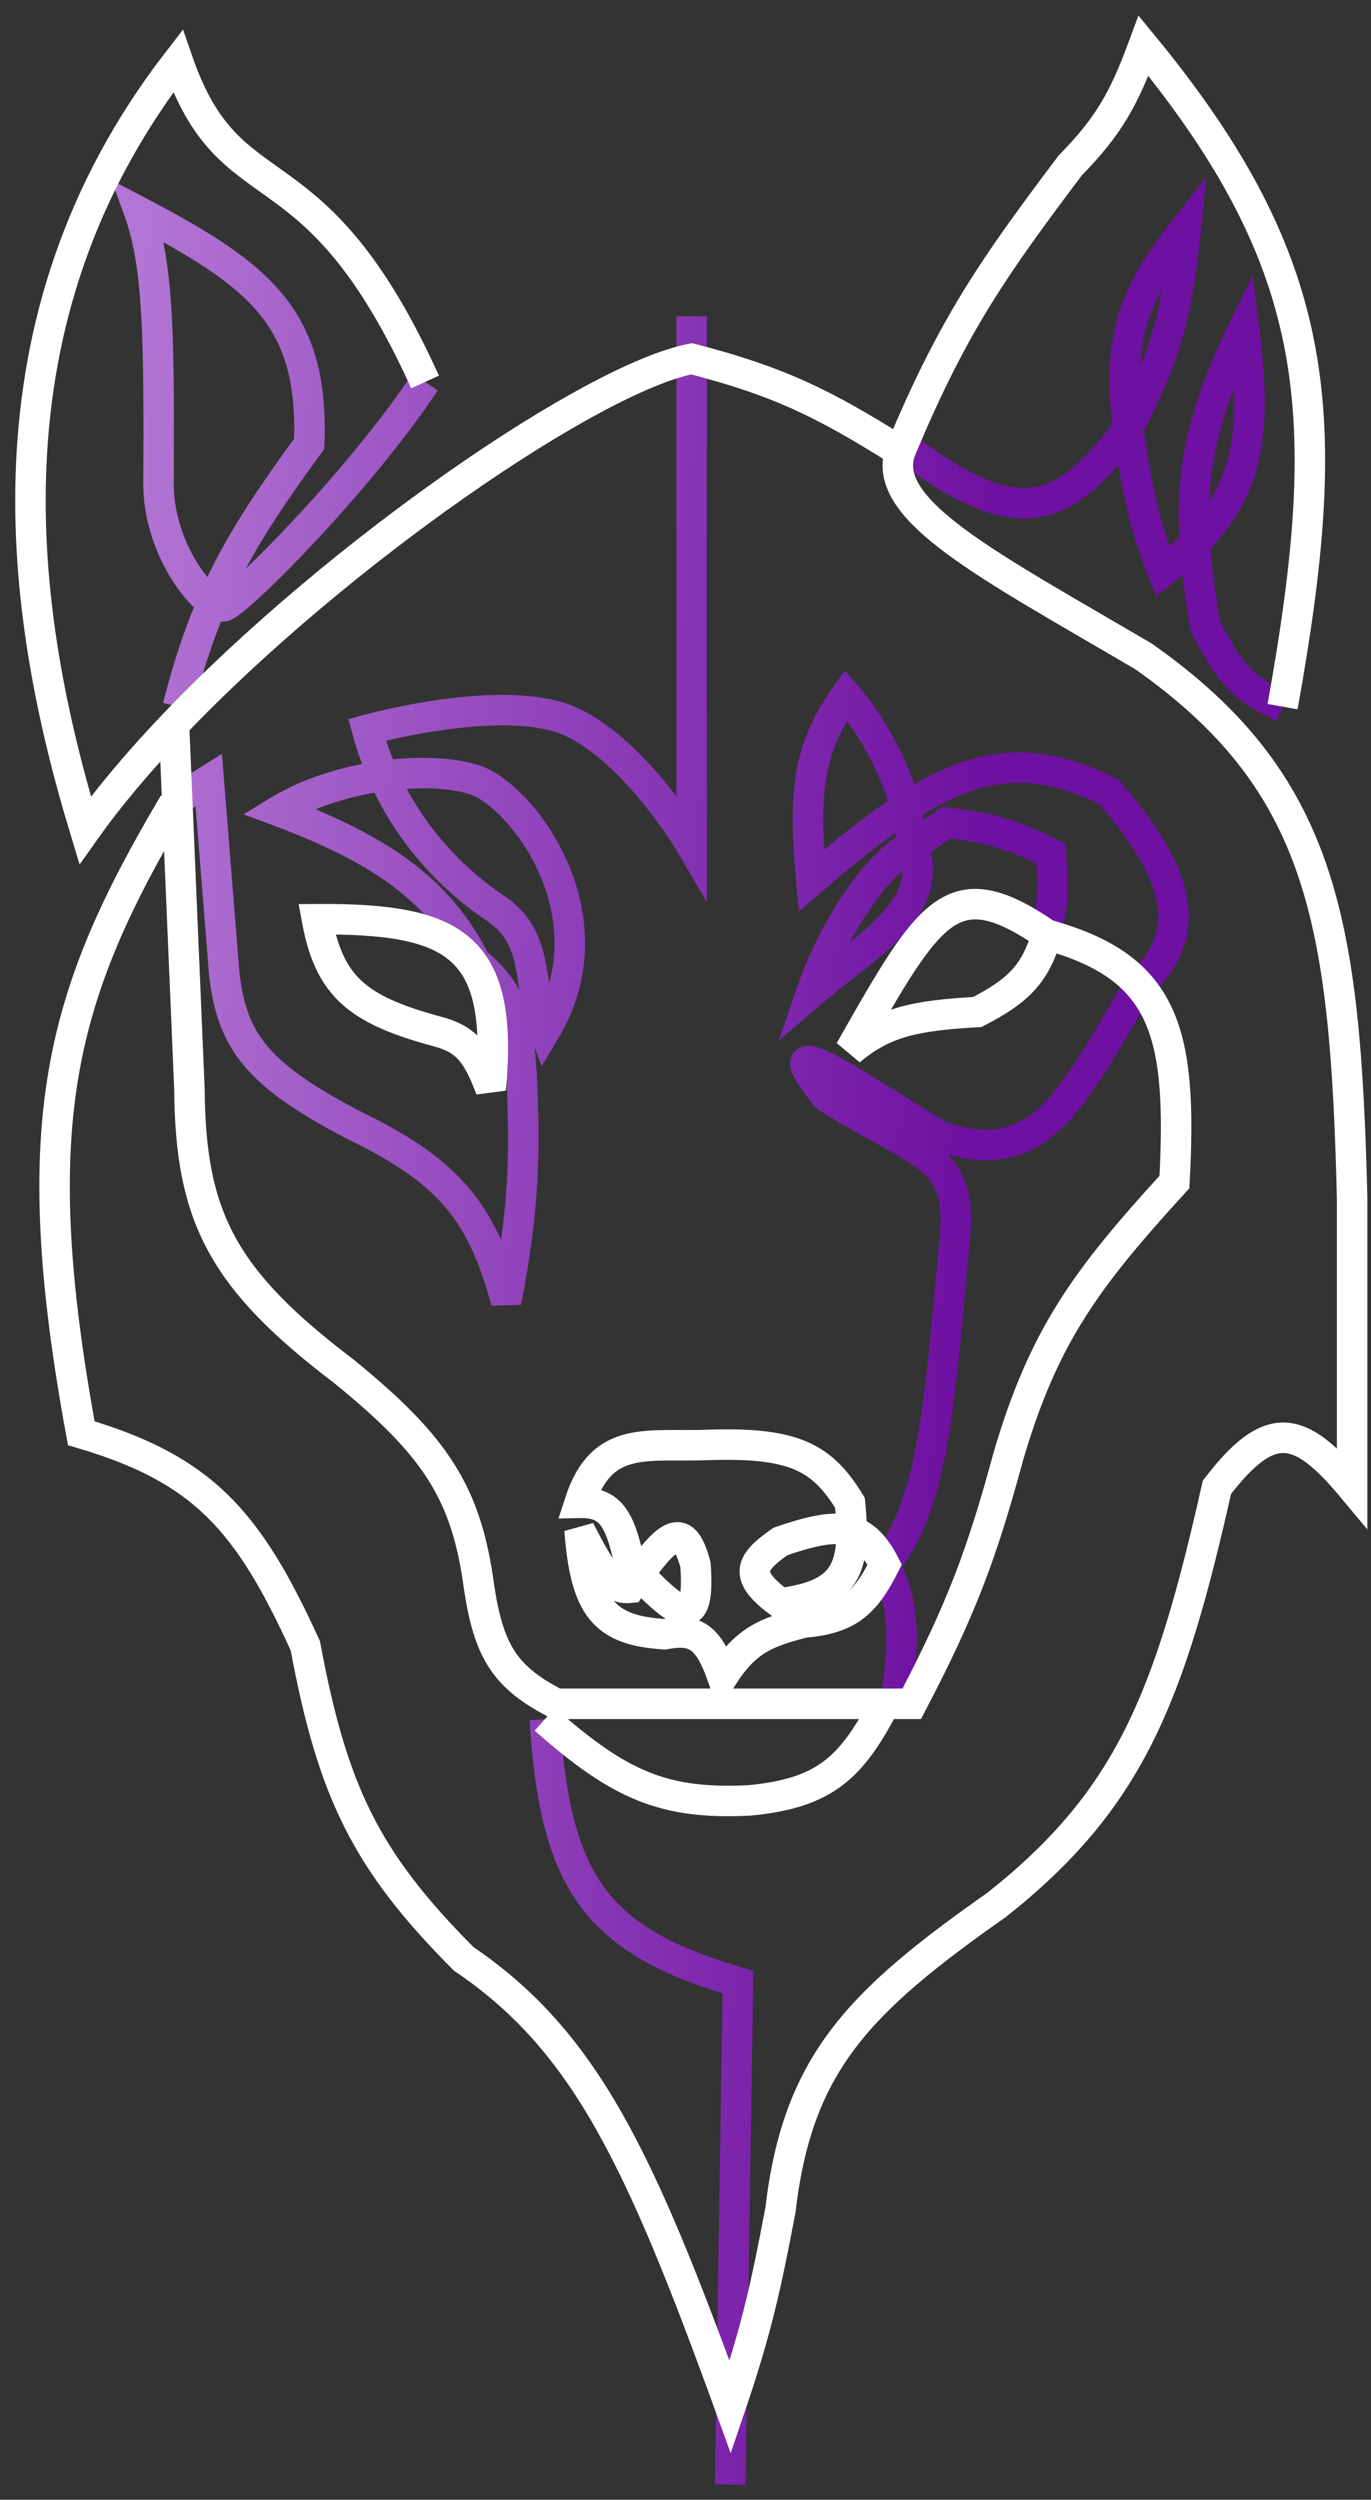 <svg width="45" height="82" viewBox="0 0 45 82" fill="none" xmlns="http://www.w3.org/2000/svg">
<rect x="0" y="0" width="45" height="82" fill="#333333" stroke="none"/>
<path d="M22.7 27.744L22.268 27.996L23.2 29.593V27.744H22.7ZM12.05 23.941L11.916 23.459L11.439 23.591L11.567 24.07L12.05 23.941ZM17.882 33.83L17.414 34.005L17.778 34.975L18.311 34.087L17.882 33.83ZM9.134 26.603L8.873 26.176L7.996 26.713L8.96 27.072L9.134 26.603ZM15.6 31.548L15.153 31.771L15.199 31.864L15.278 31.93L15.6 31.548ZM17.121 35.224L17.621 35.204L17.621 35.195L17.62 35.187L17.121 35.224ZM16.614 42.705L16.131 42.834L17.105 42.798L16.614 42.705ZM11.543 36.872L11.311 37.315L11.317 37.319L11.324 37.322L11.543 36.872ZM7.359 31.928L6.861 31.968L6.861 31.976L6.862 31.984L7.359 31.928ZM6.852 25.589L7.35 25.549L7.285 24.729L6.587 25.165L6.852 25.589ZM10.148 14.559L10.552 14.854L10.642 14.73L10.648 14.578L10.148 14.559ZM4.57 6.952L4.802 6.509L3.663 5.913L4.1 7.122L4.57 6.952ZM5.204 15.953L4.704 15.951L4.704 15.961L5.204 15.953ZM38.928 7.459L39.425 7.509L39.595 5.808L38.536 7.149L38.928 7.459ZM38.167 18.742L37.703 18.928L37.952 19.551L38.478 19.134L38.167 18.742ZM40.83 10.755L41.326 10.693L41.117 9.031L40.381 10.535L40.83 10.755ZM39.562 20.517L39.069 20.602L39.081 20.671L39.111 20.734L39.562 20.517ZM34.491 27.998L34.989 27.961L34.968 27.677L34.714 27.55L34.491 27.998ZM31.067 26.983L31.131 26.487L30.945 26.463L30.788 26.569L31.067 26.983ZM26.63 32.562L26.157 32.399L25.561 34.137L26.955 32.941L26.63 32.562ZM30.18 27.607L30.342 28.08L30.412 28.056L30.472 28.013L30.18 27.607ZM29.926 27.607L29.428 27.653L29.435 27.727L29.464 27.797L29.926 27.607ZM27.771 22.799L28.145 22.467L27.727 21.997L27.363 22.51L27.771 22.799ZM26.63 28.885L26.132 28.932L26.224 29.896L26.957 29.264L26.63 28.885ZM36.392 25.969L36.77 25.642L36.704 25.565L36.612 25.52L36.392 25.969ZM37.407 32.308L37.066 31.942L37.015 31.989L36.979 32.049L37.407 32.308ZM30.814 37.253L30.552 37.678L30.596 37.706L30.645 37.723L30.814 37.253ZM27.137 35.985L26.75 36.302L26.801 36.363L26.867 36.406L27.137 35.985ZM31.321 40.803L30.825 40.743L30.824 40.75L30.823 40.758L31.321 40.803ZM29.039 51.326L28.651 51.011L28.449 51.26L28.591 51.547L29.039 51.326ZM24.221 65.018L24.721 65.026L24.727 64.645L24.361 64.538L24.221 65.018ZM23.968 64.943L23.822 65.421L23.968 64.943ZM22.2 10.375V27.744H23.2V10.375H22.2ZM22.7 27.744C23.132 27.492 23.132 27.492 23.131 27.492C23.131 27.492 23.131 27.492 23.131 27.492C23.131 27.491 23.131 27.491 23.131 27.491C23.131 27.49 23.13 27.49 23.13 27.489C23.128 27.487 23.127 27.484 23.125 27.481C23.121 27.474 23.115 27.465 23.108 27.452C23.093 27.428 23.072 27.393 23.044 27.348C22.989 27.259 22.909 27.131 22.805 26.976C22.599 26.666 22.301 26.241 21.933 25.783C21.208 24.881 20.166 23.792 18.982 23.235L18.557 24.139C19.528 24.596 20.452 25.536 21.153 26.409C21.498 26.838 21.779 27.238 21.972 27.529C22.069 27.675 22.144 27.794 22.194 27.875C22.219 27.915 22.238 27.946 22.251 27.967C22.257 27.977 22.261 27.985 22.264 27.99C22.266 27.992 22.267 27.994 22.267 27.995C22.268 27.996 22.268 27.996 22.268 27.996C22.268 27.996 22.268 27.996 22.268 27.996C22.268 27.996 22.268 27.996 22.268 27.996C22.268 27.996 22.268 27.996 22.7 27.744ZM18.982 23.235C18.355 22.939 17.588 22.824 16.827 22.799C16.058 22.774 15.256 22.841 14.535 22.938C13.812 23.035 13.159 23.165 12.688 23.27C12.452 23.323 12.261 23.37 12.127 23.403C12.061 23.42 12.009 23.434 11.973 23.443C11.955 23.448 11.941 23.452 11.932 23.454C11.927 23.456 11.923 23.457 11.921 23.458C11.919 23.458 11.918 23.458 11.918 23.458C11.917 23.459 11.917 23.459 11.917 23.459C11.917 23.459 11.916 23.459 11.916 23.459C11.916 23.459 11.916 23.459 12.05 23.941C12.184 24.422 12.184 24.422 12.184 24.422C12.184 24.422 12.184 24.422 12.184 24.422C12.184 24.422 12.184 24.422 12.184 24.422C12.184 24.422 12.185 24.422 12.186 24.422C12.188 24.421 12.191 24.421 12.194 24.419C12.202 24.417 12.214 24.414 12.23 24.41C12.262 24.401 12.311 24.389 12.373 24.373C12.498 24.341 12.68 24.297 12.906 24.246C13.358 24.145 13.981 24.022 14.668 23.929C15.357 23.836 16.1 23.776 16.794 23.799C17.495 23.821 18.106 23.928 18.557 24.139L18.982 23.235ZM11.567 24.07C12.387 27.128 14.361 29.125 15.957 30.189L16.511 29.357C15.064 28.392 13.275 26.579 12.533 23.811L11.567 24.07ZM15.957 30.189C16.574 30.6 16.786 31.081 16.917 31.692C16.988 32.025 17.026 32.346 17.095 32.753C17.16 33.142 17.249 33.566 17.414 34.005L18.35 33.654C18.218 33.301 18.142 32.949 18.081 32.587C18.023 32.243 17.971 31.839 17.895 31.483C17.73 30.714 17.416 29.959 16.511 29.357L15.957 30.189ZM18.311 34.087C19.554 32.015 19.34 29.906 18.625 28.273C18.269 27.459 17.786 26.754 17.286 26.215C16.795 25.687 16.251 25.279 15.758 25.114L15.442 26.063C15.709 26.152 16.116 26.426 16.553 26.896C16.98 27.355 17.4 27.966 17.709 28.674C18.326 30.083 18.492 31.841 17.453 33.572L18.311 34.087ZM15.758 25.114C14.895 24.827 13.68 24.79 12.458 24.964C11.227 25.139 9.921 25.536 8.873 26.176L9.395 27.03C10.298 26.478 11.464 26.115 12.598 25.954C13.741 25.791 14.783 25.843 15.442 26.063L15.758 25.114ZM8.96 27.072C12.35 28.334 14.092 29.65 15.153 31.771L16.047 31.324C14.826 28.881 12.813 27.439 9.309 26.134L8.96 27.072ZM15.278 31.93C15.821 32.387 16.101 32.749 16.277 33.197C16.462 33.669 16.549 34.273 16.623 35.261L17.62 35.187C17.547 34.202 17.455 33.459 17.207 32.831C16.951 32.178 16.543 31.688 15.922 31.165L15.278 31.93ZM16.622 35.245C16.733 37.96 16.713 39.506 16.123 42.611L17.105 42.798C17.713 39.599 17.735 37.974 17.621 35.204L16.622 35.245ZM17.097 42.575C16.671 40.983 16.145 39.819 15.294 38.856C14.449 37.9 13.319 37.182 11.762 36.423L11.324 37.322C12.841 38.062 13.83 38.709 14.545 39.518C15.254 40.321 15.727 41.322 16.131 42.834L17.097 42.575ZM11.775 36.43C10.216 35.612 9.307 34.962 8.751 34.286C8.212 33.63 7.974 32.911 7.856 31.872L6.862 31.984C6.993 33.135 7.274 34.064 7.978 34.921C8.666 35.758 9.724 36.484 11.311 37.315L11.775 36.43ZM7.857 31.888L7.35 25.549L6.354 25.629L6.861 31.968L7.857 31.888ZM6.587 25.165L5.573 25.799L6.103 26.647L7.117 26.013L6.587 25.165ZM6.322 23.305C7.221 19.812 8.244 18.013 10.552 14.854L9.745 14.264C7.39 17.487 6.294 19.401 5.353 23.055L6.322 23.305ZM10.648 14.578C10.729 12.449 10.319 10.938 9.306 9.688C8.318 8.471 6.796 7.552 4.802 6.509L4.338 7.395C6.342 8.443 7.687 9.28 8.529 10.318C9.344 11.324 9.724 12.571 9.649 14.54L10.648 14.578ZM4.1 7.122C4.404 7.965 4.564 9.007 4.641 10.437C4.718 11.866 4.712 13.644 4.704 15.951L5.704 15.955C5.712 13.659 5.719 11.848 5.64 10.383C5.56 8.918 5.394 7.762 5.04 6.782L4.1 7.122ZM4.704 15.961C4.724 17.183 5.175 18.297 5.685 19.084C5.94 19.477 6.222 19.807 6.492 20.035C6.626 20.147 6.772 20.248 6.925 20.313C7.068 20.375 7.286 20.435 7.516 20.358L7.202 19.409C7.306 19.375 7.362 19.413 7.319 19.394C7.287 19.38 7.224 19.344 7.135 19.269C6.959 19.121 6.74 18.873 6.524 18.54C6.092 17.874 5.72 16.939 5.704 15.945L4.704 15.961ZM7.516 20.358C7.618 20.324 7.712 20.265 7.774 20.222C7.848 20.172 7.929 20.11 8.015 20.04C8.189 19.899 8.402 19.71 8.644 19.483C9.129 19.029 9.745 18.41 10.409 17.697C11.735 16.274 13.277 14.455 14.369 12.806L13.535 12.254C12.487 13.838 10.986 15.611 9.678 17.015C9.025 17.715 8.425 18.318 7.96 18.753C7.728 18.971 7.533 19.144 7.385 19.264C7.311 19.324 7.253 19.367 7.212 19.395C7.16 19.431 7.163 19.422 7.202 19.409L7.516 20.358ZM29.242 14.956C31.199 16.454 32.688 17.157 34.025 16.981C35.372 16.803 36.377 15.756 37.427 14.351L36.626 13.752C35.566 15.171 34.784 15.872 33.894 15.99C32.995 16.108 31.798 15.653 29.85 14.162L29.242 14.956ZM37.47 14.283C38.773 11.781 39.151 10.26 39.425 7.509L38.431 7.409C38.166 10.056 37.817 11.45 36.583 13.82L37.47 14.283ZM38.536 7.149C37.629 8.296 37.018 9.275 36.694 10.366C36.369 11.46 36.345 12.621 36.53 14.113L37.522 13.99C37.346 12.568 37.382 11.561 37.653 10.651C37.924 9.738 38.444 8.877 39.32 7.769L38.536 7.149ZM36.531 14.123C36.87 16.461 37.133 17.499 37.703 18.928L38.632 18.557C38.1 17.226 37.853 16.27 37.521 13.98L36.531 14.123ZM38.478 19.134C39.889 18.017 40.761 16.941 41.188 15.584C41.609 14.248 41.578 12.701 41.326 10.693L40.334 10.818C40.583 12.799 40.587 14.164 40.235 15.283C39.889 16.382 39.178 17.305 37.857 18.351L38.478 19.134ZM40.381 10.535C39.463 12.411 38.954 13.927 38.769 15.491C38.586 17.05 38.729 18.624 39.069 20.602L40.055 20.433C39.721 18.489 39.595 17.026 39.763 15.608C39.929 14.193 40.391 12.789 41.279 10.975L40.381 10.535ZM39.111 20.734C39.504 21.552 39.867 22.145 40.311 22.603C40.762 23.068 41.268 23.366 41.899 23.639L42.296 22.721C41.734 22.478 41.356 22.244 41.029 21.907C40.695 21.562 40.387 21.081 40.013 20.301L39.111 20.734ZM34.695 30.861C35.085 29.975 35.083 29.231 34.989 27.961L33.992 28.034C34.084 29.288 34.062 29.815 33.779 30.459L34.695 30.861ZM34.714 27.55C33.198 26.794 32.424 26.653 31.131 26.487L31.004 27.479C32.222 27.636 32.88 27.753 34.267 28.445L34.714 27.55ZM30.788 26.569C30.623 26.68 30.397 26.839 30.215 26.968C30.123 27.033 30.041 27.091 29.983 27.133C29.953 27.154 29.93 27.171 29.913 27.183C29.905 27.189 29.899 27.194 29.895 27.197C29.892 27.198 29.891 27.199 29.89 27.2C29.889 27.201 29.889 27.201 29.888 27.201C29.888 27.201 29.888 27.201 29.888 27.201C29.888 27.201 29.888 27.201 29.888 27.201C29.888 27.201 29.888 27.201 29.888 27.201C29.888 27.201 29.888 27.201 30.18 27.607C30.472 28.013 30.472 28.013 30.472 28.013C30.472 28.013 30.472 28.013 30.472 28.013C30.472 28.013 30.472 28.013 30.472 28.013C30.472 28.013 30.472 28.013 30.473 28.013C30.473 28.012 30.473 28.012 30.474 28.012C30.475 28.011 30.476 28.01 30.478 28.009C30.483 28.006 30.489 28.001 30.497 27.995C30.513 27.984 30.536 27.967 30.565 27.947C30.623 27.905 30.703 27.848 30.794 27.784C30.975 27.654 31.193 27.502 31.346 27.398L30.788 26.569ZM30.018 27.134C29.641 27.263 29.268 27.524 28.92 27.845C28.567 28.17 28.213 28.582 27.877 29.049C27.205 29.982 26.581 31.166 26.157 32.399L27.103 32.724C27.495 31.583 28.074 30.486 28.689 29.633C28.996 29.206 29.305 28.849 29.597 28.58C29.895 28.306 30.149 28.146 30.342 28.08L30.018 27.134ZM26.955 32.941C27.418 32.545 27.898 32.182 28.378 31.801C28.847 31.428 29.31 31.041 29.688 30.627C30.067 30.212 30.385 29.743 30.534 29.199C30.685 28.643 30.649 28.051 30.389 27.418L29.464 27.797C29.648 28.246 29.657 28.612 29.569 28.936C29.477 29.271 29.27 29.602 28.95 29.953C28.629 30.304 28.22 30.649 27.755 31.018C27.301 31.379 26.786 31.77 26.305 32.182L26.955 32.941ZM30.424 27.562C30.294 26.134 29.718 24.86 29.19 23.956C28.924 23.501 28.666 23.133 28.473 22.877C28.377 22.749 28.297 22.648 28.24 22.579C28.211 22.545 28.188 22.518 28.172 22.499C28.164 22.49 28.158 22.482 28.153 22.477C28.151 22.474 28.149 22.472 28.148 22.471C28.147 22.47 28.146 22.469 28.146 22.469C28.146 22.468 28.145 22.468 28.145 22.468C28.145 22.468 28.145 22.468 28.145 22.468C28.145 22.468 28.145 22.467 27.771 22.799C27.397 23.132 27.397 23.132 27.397 23.131C27.397 23.131 27.397 23.131 27.397 23.131C27.397 23.131 27.397 23.131 27.397 23.131C27.397 23.131 27.397 23.131 27.397 23.132C27.398 23.132 27.399 23.133 27.4 23.135C27.403 23.138 27.407 23.143 27.413 23.15C27.425 23.164 27.444 23.186 27.468 23.215C27.516 23.274 27.587 23.363 27.674 23.478C27.848 23.709 28.084 24.045 28.326 24.46C28.815 25.297 29.317 26.426 29.428 27.653L30.424 27.562ZM27.363 22.51C26.748 23.379 26.353 24.191 26.161 25.205C25.971 26.203 25.984 27.369 26.132 28.932L27.128 28.838C26.982 27.301 26.981 26.248 27.143 25.391C27.302 24.55 27.625 23.87 28.179 23.089L27.363 22.51ZM26.957 29.264C29.04 27.466 30.562 26.383 31.951 25.928C33.292 25.489 34.555 25.625 36.172 26.418L36.612 25.52C34.821 24.642 33.286 24.439 31.64 24.978C30.041 25.501 28.386 26.71 26.303 28.506L26.957 29.264ZM36.015 26.297C37.215 27.68 37.834 28.766 37.983 29.653C38.121 30.483 37.857 31.207 37.066 31.942L37.747 32.675C38.731 31.761 39.174 30.716 38.969 29.489C38.774 28.319 37.999 27.059 36.77 25.642L36.015 26.297ZM36.979 32.049C36.426 32.961 35.981 33.754 35.527 34.484C35.08 35.201 34.667 35.784 34.233 36.215C33.805 36.641 33.371 36.904 32.879 37.008C32.384 37.112 31.777 37.068 30.983 36.782L30.645 37.723C31.558 38.052 32.36 38.14 33.086 37.986C33.815 37.832 34.413 37.446 34.938 36.925C35.457 36.409 35.919 35.746 36.376 35.013C36.825 34.291 37.314 33.427 37.834 32.567L36.979 32.049ZM31.076 36.827C29.572 35.901 28.11 34.946 27.295 34.545C27.095 34.447 26.886 34.357 26.705 34.322C26.623 34.307 26.465 34.285 26.302 34.35C26.209 34.386 26.113 34.451 26.041 34.553C25.971 34.654 25.944 34.759 25.937 34.846C25.924 35.003 25.973 35.141 26.009 35.226C26.05 35.323 26.107 35.425 26.172 35.527C26.302 35.733 26.495 35.99 26.75 36.302L27.524 35.668C27.278 35.368 27.115 35.147 27.017 34.992C26.967 34.914 26.942 34.865 26.93 34.838C26.914 34.799 26.941 34.84 26.934 34.925C26.93 34.976 26.913 35.053 26.859 35.129C26.803 35.208 26.731 35.255 26.668 35.28C26.563 35.321 26.491 35.3 26.519 35.305C26.556 35.312 26.661 35.347 26.854 35.442C27.612 35.815 28.991 36.717 30.552 37.678L31.076 36.827ZM26.867 36.406C27.64 36.901 28.318 37.265 28.877 37.57C29.448 37.882 29.867 38.12 30.181 38.377C30.479 38.622 30.663 38.871 30.768 39.202C30.877 39.548 30.911 40.024 30.825 40.743L31.817 40.862C31.912 40.075 31.891 39.438 31.721 38.901C31.547 38.349 31.23 37.945 30.815 37.604C30.416 37.276 29.91 36.995 29.357 36.693C28.791 36.384 28.145 36.037 27.407 35.564L26.867 36.406ZM30.823 40.758C30.577 43.465 30.402 45.581 30.094 47.268C29.787 48.952 29.358 50.138 28.651 51.011L29.427 51.641C30.292 50.574 30.759 49.193 31.078 47.447C31.396 45.705 31.575 43.53 31.819 40.848L30.823 40.758ZM28.591 51.547C29.166 52.712 29.201 53.617 28.924 55.697L29.915 55.829C30.2 53.695 30.197 52.543 29.487 51.104L28.591 51.547ZM17.383 56.428C17.546 59.08 17.962 60.998 18.972 62.427C19.992 63.87 21.559 64.735 23.822 65.421L24.113 64.465C21.935 63.804 20.621 63.027 19.789 61.85C18.947 60.658 18.541 58.977 18.381 56.366L17.383 56.428ZM23.822 65.421C23.908 65.447 23.994 65.473 24.081 65.498L24.361 64.538C24.277 64.514 24.194 64.489 24.113 64.465L23.822 65.421ZM23.721 65.011L23.468 81.492L24.468 81.508L24.721 65.026L23.721 65.011Z" fill="url(#paint0_linear_662_5579)"/>
<path d="M13.952 12.53C10.275 4.416 7.603 7.103 5.837 2.007C-0.773 10.553 0.64 20.137 2.795 27.237C3.592 26.113 4.588 24.94 5.711 23.764M29.546 14.812C26.998 13.203 25.509 12.494 22.7 11.769C19.447 12.399 11.11 18.112 5.711 23.764M29.546 14.812C31.262 10.682 32.616 8.761 35.125 5.43C36.421 4.107 36.898 3.216 37.533 1.5C43.478 8.734 43.803 13.682 42.098 23.18M29.546 14.812C28.894 16.738 32.443 18.543 37.533 21.532C43.392 25.648 44.156 30.186 44.38 39.281V48.79C42.647 46.716 41.675 46.53 39.942 48.79C38.384 55.731 37.055 59.05 32.716 62.483C28.162 65.681 26.176 67.702 25.616 72.498C25.14 75.001 24.837 76.409 23.968 78.964C21.009 70.814 19.213 66.961 15.22 64.257C12 61.03 10.912 58.761 10.022 53.988C8.155 49.897 6.677 48.194 2.668 47.015C0.79 36.787 1.987 32.636 5.711 26.349M5.711 23.764L6.218 35.731C6.248 39.938 7.315 41.969 11.29 44.986C14.307 47.438 15.318 48.983 15.727 52.086C16.046 54.144 16.55 55.016 18.262 55.89H29.039M34.364 30.66C38.226 31.728 38.816 33.809 38.548 38.774C35.659 41.937 34.258 43.811 33.096 47.776C32.225 50.984 31.562 52.764 29.927 55.89H29.039M34.364 30.66C31.258 28.542 30.561 29.773 27.898 34.464C29.028 33.52 30.026 33.316 32.082 33.196C33.452 32.488 33.973 31.941 34.364 30.66ZM29.039 55.89C27.941 58.016 27.049 58.822 24.602 59.059C21.811 59.197 20.355 58.584 17.882 56.397M16.107 35.731C16.544 30.992 14.923 30.126 10.402 30.153C10.806 32.34 11.7 33.117 14.332 33.83C15.248 34.068 15.646 34.474 16.107 35.731ZM19.023 49.297C19.762 47.015 21.25 47.485 23.334 47.395C26.089 47.316 26.992 47.818 27.898 49.297C28.119 51.479 27.755 52.312 25.616 52.593C24.388 51.694 24.607 51.27 25.616 50.565C27.465 49.931 28.313 49.915 29.039 51.326C28.369 52.66 27.799 53.098 26.377 53.227C25.145 53.548 24.488 53.794 23.714 55.002C23.252 53.691 22.832 53.413 21.812 53.608C19.862 53.484 19.215 52.787 19.023 50.185C19.884 51.886 20.206 52.133 20.671 52.086C22.013 50.075 22.463 49.986 22.827 51.326C22.99 53.559 22.286 53.045 20.671 51.326C20.35 49.751 20.001 49.277 19.023 49.297Z" stroke="white"/>
<defs>
<linearGradient id="paint0_linear_662_5579" x1="42.098" y1="81.5" x2="0.814" y2="79.359" gradientUnits="userSpaceOnUse">
<stop offset="0.303" stop-color="#6E10A1"/>
<stop offset="1" stop-color="#B376D4"/>
</linearGradient>
</defs>
</svg>
